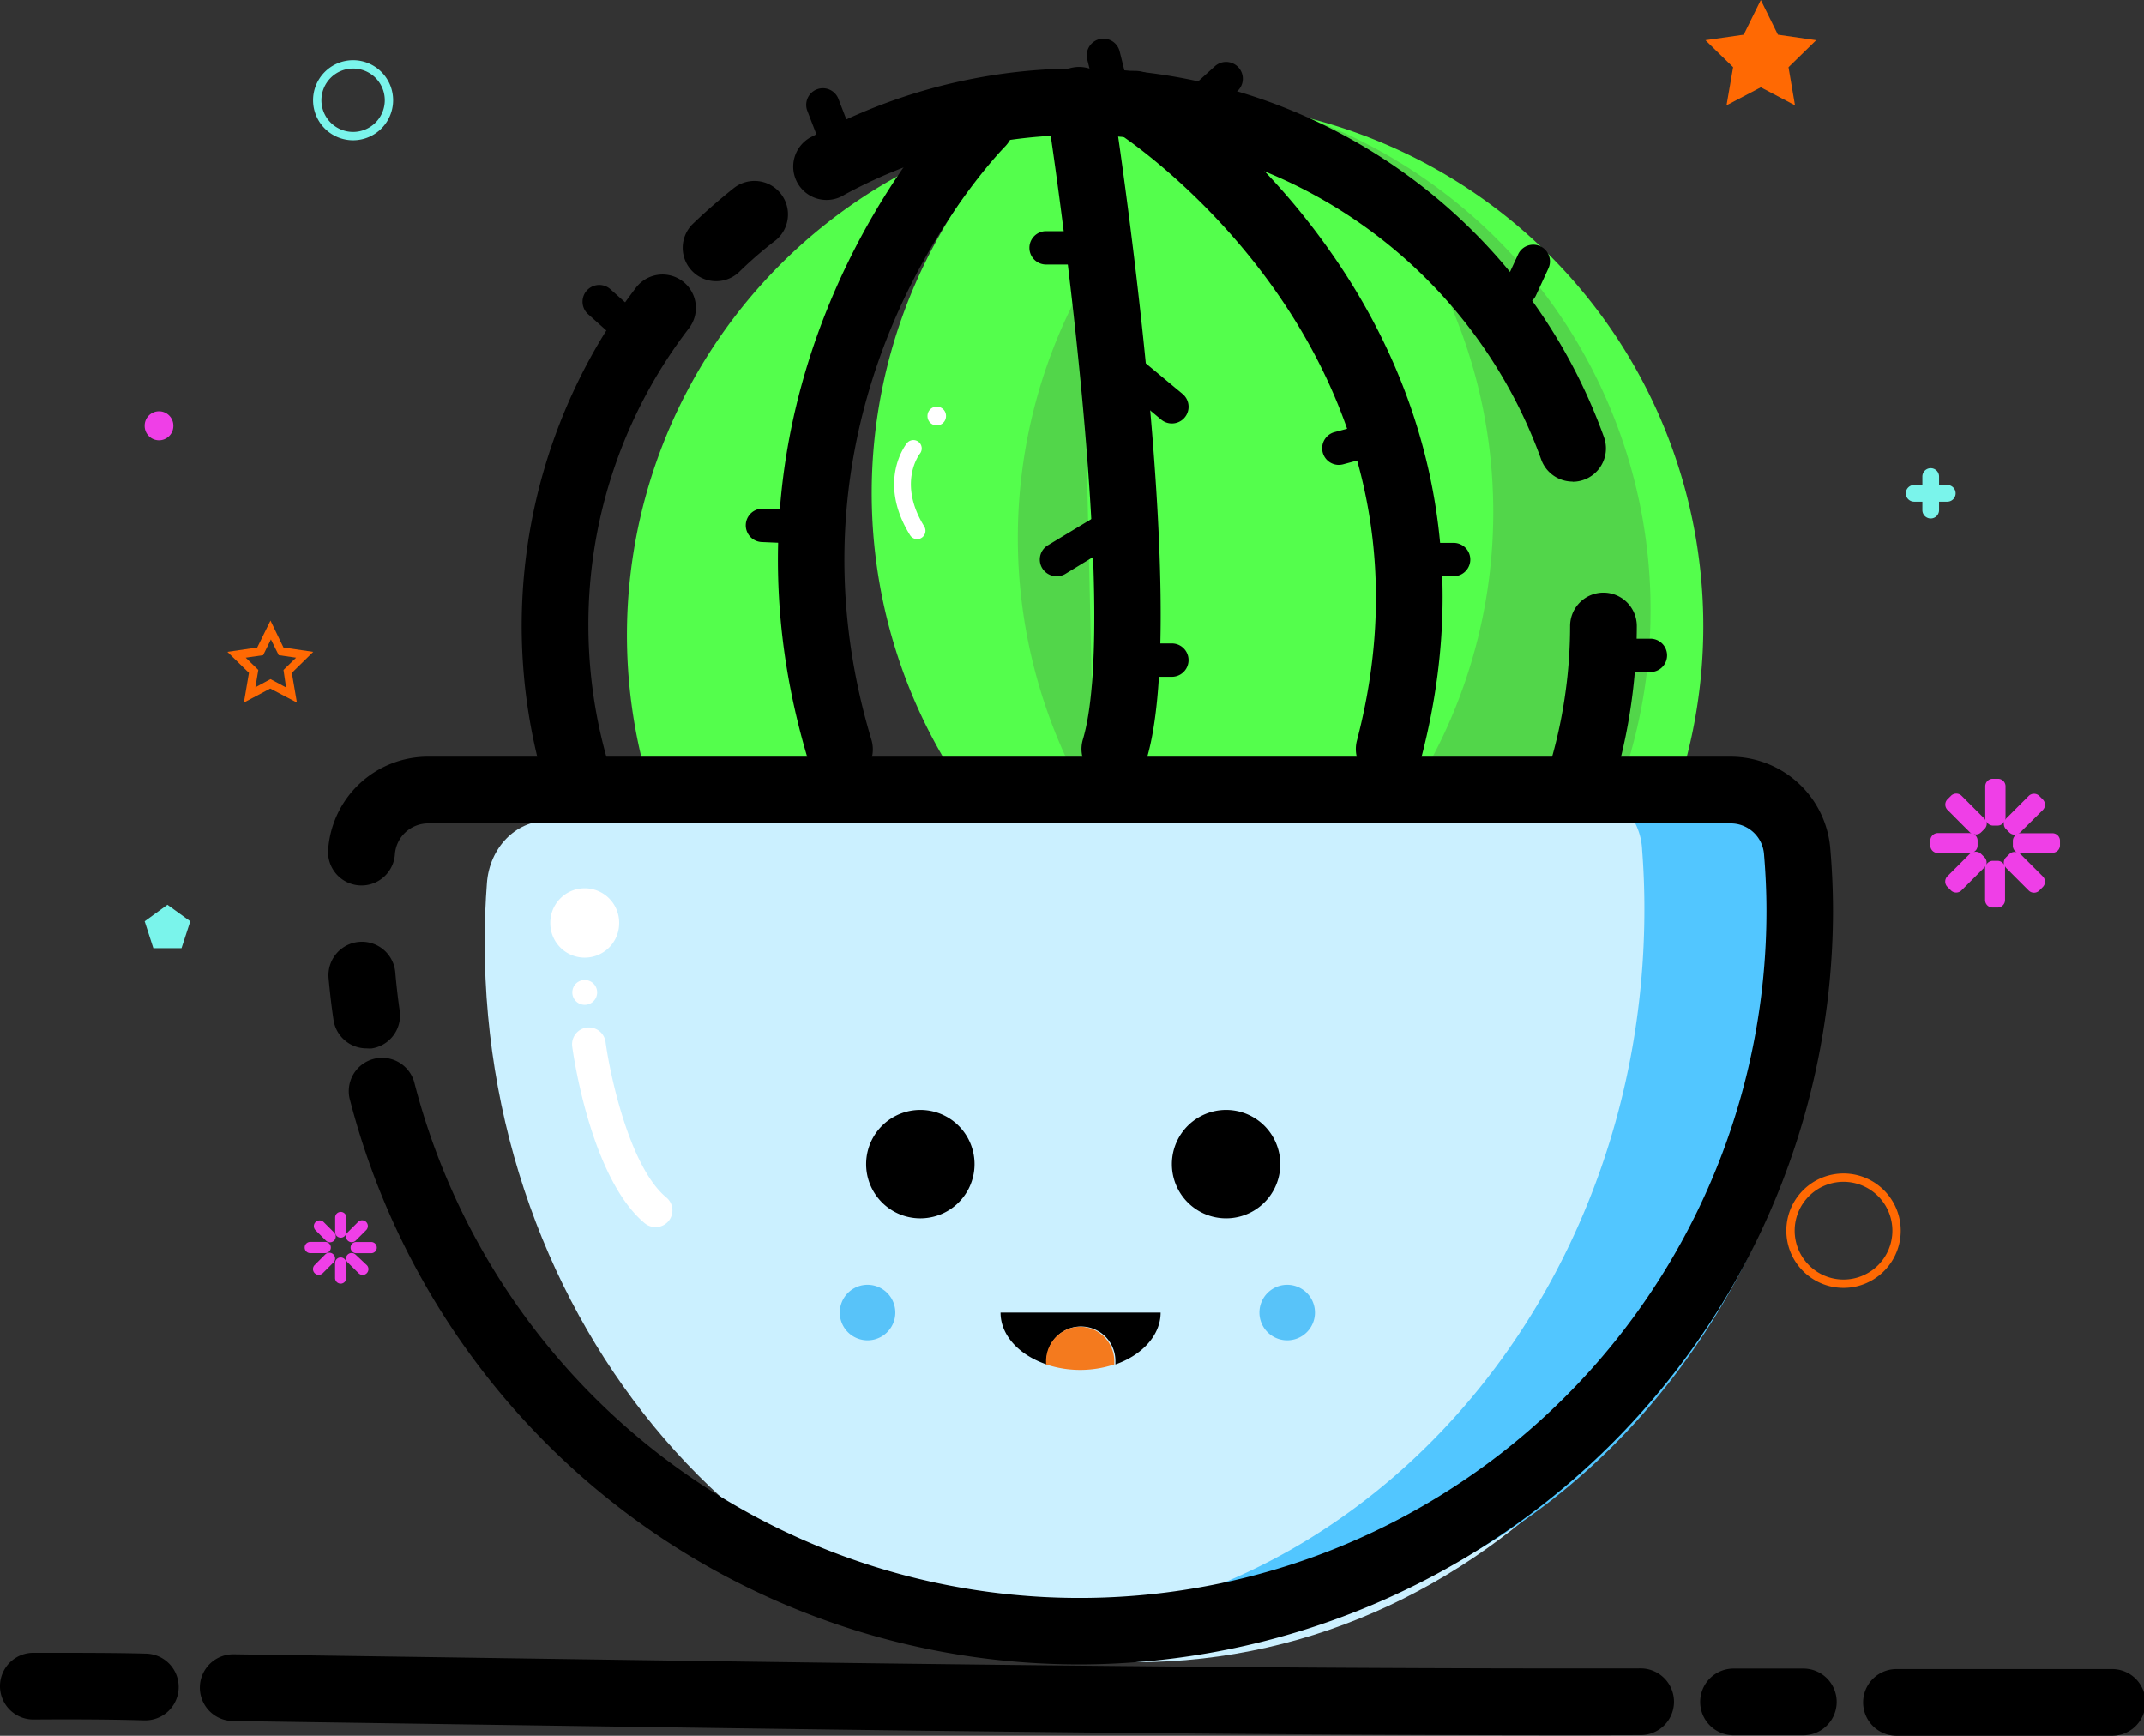 <?xml version="1.0" standalone="no"?><!DOCTYPE svg PUBLIC "-//W3C//DTD SVG 1.1//EN" "http://www.w3.org/Graphics/SVG/1.1/DTD/svg11.dtd"><svg t="1761621605655" class="icon" viewBox="0 0 1265 1024" version="1.1" xmlns="http://www.w3.org/2000/svg" p-id="1662" xmlns:xlink="http://www.w3.org/1999/xlink" width="247.07" height="200"><rect x="0" y="0" width="1265" height="1024" fill="#333333" stroke="none"/><path d="M1236.524 1024h-117.577a19.678 19.678 0 0 1 0-39.356h127.268a19.678 19.678 0 0 1 0 39.356zM1022.819 1023.705a19.678 19.678 0 0 1 0-39.356h41.176a19.678 19.678 0 1 1 0 39.356zM932.3 1023.705c-220.936 0-447.677-3.345-666.941-6.543l-127.908-1.869a19.678 19.678 0 0 1 0.295-39.356h0.295l127.908 1.82c231.218 3.394 470.209 6.887 702.066 6.494a19.678 19.678 0 0 1 0 39.356zM85.354 1014.899h-0.59c-16.874-0.492-38.126-0.689-64.987-0.492H19.678a19.678 19.678 0 0 1 0-39.356c27.303 0 49.195 0 66.364 0.492a19.678 19.678 0 0 1-0.59 39.356z" p-id="1663"></path><path d="M1087.708 759.772a33.748 33.748 0 1 1 33.748-33.748 33.748 33.748 0 0 1-33.748 33.748z m0-62.576a28.828 28.828 0 1 0 28.828 28.828 28.828 28.828 0 0 0-28.828-28.828z" fill="#FF6903" p-id="1664"></path><path d="M208.342 82.746a23.614 23.614 0 1 1 23.614-23.614 23.614 23.614 0 0 1-23.614 23.614z m0-42.308a18.694 18.694 0 1 0 18.694 18.694 18.694 18.694 0 0 0-18.694-18.694z" fill="#7AF4EB" p-id="1665"></path><path d="M1038.906 0l10.085 20.465 22.581 3.247-16.333 15.939 3.837 22.482-20.17-10.626-20.219 10.626 3.886-22.482-16.333-15.939 22.581-3.247L1038.906 0zM143.896 414.47l3.001-17.514-12.742-12.397 17.612-2.558 7.822-15.89L167.264 382.001l17.563 2.558L172.184 396.957l3.001 17.514-15.742-8.265z m15.693-13.824l9.2 4.92-1.525-10.331 7.428-7.232-10.233-1.476-4.624-9.298-4.575 9.298-10.282 1.476 7.428 7.232-1.722 10.233z" fill="#FF6903" p-id="1666"></path><path d="M1149.005 286.12h-4.92v-4.92a4.92 4.92 0 1 0-9.839 0v4.92h-4.92a4.92 4.92 0 0 0 0 9.839h4.92v4.92a4.92 4.92 0 1 0 9.839 0v-4.92h4.92a4.92 4.92 0 0 0 0-9.839zM98.784 533.769l-13.43 9.741 5.116 15.841h16.628l5.166-15.841-13.48-9.741z" fill="#7AF4EB" p-id="1667"></path><path d="M1210.795 491.559h-18.743a4.034 4.034 0 0 0-1.279 0.295 5.608 5.608 0 0 0 1.131-0.738l13.381-13.234a4.428 4.428 0 0 0 0-6.248l-2.066-2.066a4.428 4.428 0 0 0-6.248 0l-13.234 13.234a4.083 4.083 0 0 0-0.689 1.082 5.756 5.756 0 0 0 0.246-1.328v-18.694a4.428 4.428 0 0 0-4.428-4.428H1175.767a4.428 4.428 0 0 0-4.428 4.428v18.694a5.362 5.362 0 0 0 0 1.279 4.083 4.083 0 0 0-0.738-1.131l-13.234-13.234a4.428 4.428 0 0 0-6.248 0l-2.066 2.066a4.428 4.428 0 0 0 0 6.248l13.234 13.234a4.083 4.083 0 0 0 1.131 0.738 4.329 4.329 0 0 0-1.328-0.295h-18.743a4.477 4.477 0 0 0-4.428 4.428v2.903a4.428 4.428 0 0 0 4.428 4.428h18.743a3.936 3.936 0 0 0 1.279-0.246 4.083 4.083 0 0 0-1.131 0.738l-13.234 13.234a4.428 4.428 0 0 0 0 6.248l2.066 2.066a4.428 4.428 0 0 0 6.248 0l13.234-13.234a4.083 4.083 0 0 0 0.689-1.082 5.313 5.313 0 0 0 0 1.328v18.694a4.428 4.428 0 0 0 4.428 4.428h2.903a4.428 4.428 0 0 0 4.428-4.428v-18.694a5.362 5.362 0 0 0 0-1.279 4.083 4.083 0 0 0 0.738 1.131l13.234 13.234a4.428 4.428 0 0 0 6.248 0l2.066-2.066a4.428 4.428 0 0 0 0-6.248l-13.234-13.234a4.083 4.083 0 0 0-1.131-0.738 4.231 4.231 0 0 0 1.328 0h18.743a4.428 4.428 0 0 0 4.428-4.428v-2.903a4.477 4.477 0 0 0-4.624-4.182z m-25.188 12.25l-2.066 2.017a4.428 4.428 0 0 0-1.082 4.378 4.378 4.378 0 0 0-3.837-2.361H1175.767a4.378 4.378 0 0 0-3.837 2.361 4.477 4.477 0 0 0-1.033-4.428l-2.066-2.066a4.378 4.378 0 0 0-4.378-1.033 4.378 4.378 0 0 0 2.361-3.886v-2.903a4.378 4.378 0 0 0-2.312-3.837 4.28 4.28 0 0 0 4.378-1.033l2.066-2.066a4.378 4.378 0 0 0 1.082-4.378 4.329 4.329 0 0 0 3.739 2.46h2.903a4.378 4.378 0 0 0 3.837-2.361 4.477 4.477 0 0 0 1.033 4.428l2.066 2.066a4.378 4.378 0 0 0 4.378 1.033 4.378 4.378 0 0 0-2.361 3.837v2.903a4.28 4.28 0 0 0 2.312 3.837 4.329 4.329 0 0 0-4.329 1.033zM201.061 730.157a3.296 3.296 0 0 0 3.296-3.296V718.251a3.296 3.296 0 1 0-6.592 0v8.855a3.296 3.296 0 0 0 3.296 3.05zM192.255 731.829a3.296 3.296 0 0 0 4.92-4.674l-6.248-6.248a3.296 3.296 0 1 0-4.674 4.92zM195.207 735.962a3.296 3.296 0 0 0-3.296-3.296h-8.855a3.296 3.296 0 0 0 0 6.592H191.862a3.296 3.296 0 0 0 3.345-3.296zM196.781 740.094a3.345 3.345 0 0 0-4.92 0l-6.248 6.248a3.296 3.296 0 0 0 4.92 4.674l6.248-6.248a3.345 3.345 0 0 0 0-4.674zM201.012 741.816a3.296 3.296 0 0 0-3.296 3.296v8.855a3.296 3.296 0 1 0 6.592 0v-8.855a3.296 3.296 0 0 0-3.296-3.296zM209.818 740.143a3.345 3.345 0 0 0-4.674 0 3.247 3.247 0 0 0 0 4.624l6.395 6.297a3.296 3.296 0 0 0 4.92-4.674zM219.017 732.715h-8.855a3.296 3.296 0 1 0 0 6.592h8.855a3.296 3.296 0 0 0 0-6.592zM205.194 731.878a3.345 3.345 0 0 0 4.674 0l6.248-6.248a3.296 3.296 0 0 0-4.92-4.674l-6.248 6.248a3.345 3.345 0 0 0 0.246 4.674z" fill="#EF3FE7" p-id="1668"></path><path d="M93.815 251.191m-8.462 0a8.462 8.462 0 1 0 16.923 0 8.462 8.462 0 1 0-16.923 0Z" fill="#EF3FE7" p-id="1669"></path><path d="M619.861 69.513c-5.805 1.476-11.512 3.148-17.169 4.92a309.291 309.291 0 0 0 296.943 516.255q8.708-2.214 17.12-4.92A309.34 309.34 0 0 0 619.861 69.513z" fill="#54FE4C" p-id="1670"></path><path d="M770.939 624.78a309.242 309.242 0 0 1-211.146-535.442A309.291 309.291 0 1 0 890.435 600.576a309.094 309.094 0 0 1-119.495 24.204z" fill="#54FE4C" p-id="1671"></path><path d="M638.85 168.199a309.537 309.537 0 0 0 7.035 310.471M577.454 611.301A309.242 309.242 0 0 0 778.761 72.317 309.291 309.291 0 1 1 457.516 589.507a307.963 307.963 0 0 0 119.938 21.794z" fill="#52D64A" p-id="1672"></path><path d="M541.148 318.048a4.92 4.92 0 0 1-4.182-2.312c-19.678-31.731-2.509-53.524-1.771-54.41a4.92 4.92 0 0 1 7.674 6.149c-0.59 0.787-13.332 17.563 2.46 43.095a4.92 4.92 0 0 1-1.623 6.74 4.428 4.428 0 0 1-2.558 0.738z" fill="#FFFFFF" p-id="1673"></path><path d="M552.709 245.435m-5.461 0a5.461 5.461 0 1 0 10.921 0 5.461 5.461 0 1 0-10.921 0Z" fill="#FFFFFF" p-id="1674"></path><path d="M422.538 165.887A19.678 19.678 0 0 1 408.321 159.836a19.678 19.678 0 0 1 0.541-27.845c7.625-7.33 15.742-14.365 24.007-20.957a19.678 19.678 0 0 1 24.598 30.895 231.892 231.892 0 0 0-21.302 18.448 19.678 19.678 0 0 1-13.627 5.51zM636.784 698.278A329.018 329.018 0 0 1 375.262 169.675a19.678 19.678 0 0 1 31.288 23.909 286.809 286.809 0 0 0-59.379 175.726 289.613 289.613 0 0 0 579.225 0 19.678 19.678 0 0 1 39.356 0 329.608 329.608 0 0 1-328.969 328.969zM927.872 284.103a19.678 19.678 0 0 1-18.547-13.037 289.809 289.809 0 0 0-410.977-156.244 19.678 19.678 0 1 1-18.842-34.437 329.166 329.166 0 0 1 466.863 177.447 19.678 19.678 0 0 1-18.497 26.369z" p-id="1675"></path><path d="M495.446 461.55A19.678 19.678 0 0 1 476.604 447.677c-67.988-226.938 82.304-382.543 88.552-389.036a19.678 19.678 0 0 1 27.992 27.648c-5.756 5.854-140.207 146.012-79.008 350.074a19.678 19.678 0 0 1-13.234 24.598 18.793 18.793 0 0 1-5.461 0.59zM657.839 461.55a19.678 19.678 0 0 1-5.559-0.787 19.678 19.678 0 0 1-13.332-24.598c19.678-66.463-8.954-292.023-21.597-373.294a19.678 19.678 0 1 1 38.864-6.051c1.919 12.299 46.539 302.01 20.465 390.463a19.678 19.678 0 0 1-18.842 14.267zM819.643 461.55a19.678 19.678 0 0 1-19.039-24.598c59.871-228.365-139.075-357.207-141.043-358.486a19.678 19.678 0 1 1 21.006-33.256 410.486 410.486 0 0 1 104.442 103.31c43.833 62.183 88.552 164.361 53.672 298.222a19.678 19.678 0 0 1-19.039 14.808z" p-id="1676"></path><path d="M322.82 484.278c-18.645 0-33.994 15.988-35.519 36.601q-1.328 17.218-1.328 34.781c0 234.711 171.938 424.949 384.068 424.949s384.117-190.238 384.117-424.949c0-11.708-0.492-23.319-1.328-34.781-1.574-20.613-16.874-36.601-35.568-36.601z" fill="#CBF0FF" p-id="1677"></path><path d="M1077.377 502.481c-1.525-20.613-16.874-36.552-35.519-36.552H941.106a38.618 38.618 0 0 1 27.795 35.568q1.328 17.218 1.328 34.83c0 215.672-145.274 393.562-333.446 421.112a348.499 348.499 0 0 0 57.657 4.92c212.13 0 384.068-190.238 384.068-424.9q0-17.759-1.131-34.978z" fill="#52C6FF" p-id="1678"></path><path d="M636.784 981.889A444.479 444.479 0 0 1 206.62 649.378a19.678 19.678 0 1 1 38.077-9.839 405.32 405.32 0 0 0 797.554-102.08c0-10.971-0.492-22.138-1.427-33.207a19.678 19.678 0 0 0-19.678-18.497H252.667a19.678 19.678 0 0 0-19.678 18.497 19.678 19.678 0 1 1-39.356-3.247 59.034 59.034 0 0 1 59.034-54.607h768.234a59.034 59.034 0 0 1 59.034 54.607c1.033 12.102 1.574 24.598 1.574 36.454a445.119 445.119 0 0 1-444.725 444.43z" p-id="1679"></path><path d="M216.459 618.483a19.678 19.678 0 0 1-19.678-16.825c-1.23-8.216-2.165-16.579-2.903-24.598a19.678 19.678 0 0 1 39.356-3.444c0.64 7.527 1.525 15.152 2.607 22.63a19.678 19.678 0 0 1-16.628 22.285 18.989 18.989 0 0 1-2.755-0.049z" p-id="1680"></path><path d="M386.724 723.909a9.839 9.839 0 0 1-6.297-2.263c-32.125-26.762-42.406-101.096-42.8-104.245a9.839 9.839 0 1 1 19.678-2.657c2.607 19.383 14.168 73.793 35.913 91.749a9.839 9.839 0 0 1 1.23 13.873 9.839 9.839 0 0 1-7.724 3.542z" fill="#FFFFFF" p-id="1681"></path><path d="M345.007 585.473m-7.33 0a7.33 7.33 0 1 0 14.66 0 7.33 7.33 0 1 0-14.66 0Z" fill="#FFFFFF" p-id="1682"></path><path d="M345.007 544.493m-20.318 0a20.318 20.318 0 1 0 40.635 0 20.318 20.318 0 1 0-40.635 0Z" fill="#FFFFFF" p-id="1683"></path><path d="M543.018 686.766m-31.977 0a31.977 31.977 0 1 0 63.954 0 31.977 31.977 0 1 0-63.954 0Z" p-id="1684"></path><path d="M511.877 774.334m-16.382 0a16.382 16.382 0 1 0 32.764 0 16.382 16.382 0 1 0-32.764 0Z" fill="#58C3F9" p-id="1685"></path><path d="M759.477 774.334m-16.382 0a16.382 16.382 0 1 0 32.764 0 16.382 16.382 0 1 0-32.764 0Z" fill="#58C3F9" p-id="1686"></path><path d="M723.417 686.766m-31.977 0a31.977 31.977 0 1 0 63.954 0 31.977 31.977 0 1 0-63.954 0Z" p-id="1687"></path><path d="M684.798 774.334H590.344c0 13.529 11.118 25.188 27.156 30.599v-1.919a20.318 20.318 0 1 1 40.635 0v1.919c15.546-5.411 26.664-17.071 26.664-30.599z" p-id="1688"></path><path d="M637.522 782.697a20.318 20.318 0 0 0-20.318 20.318v1.919a63.954 63.954 0 0 0 40.242 0v-1.919a20.318 20.318 0 0 0-19.924-20.318z" fill="#F47A1E" p-id="1689"></path><path d="M490.871 85.649a9.839 9.839 0 0 1-9.15-6.297l-5.559-14.414a9.839 9.839 0 0 1 18.35-7.035l5.559 14.365a9.839 9.839 0 0 1-5.657 12.692 8.904 8.904 0 0 1-3.542 0.689zM373.884 206.03a9.839 9.839 0 0 1-6.543-2.509l-20.318-18.153a9.839 9.839 0 1 1 13.135-14.759l20.318 18.153a9.839 9.839 0 0 1 0.738 13.922 9.839 9.839 0 0 1-7.33 3.345zM467.06 320.507h-0.443l-17.218-0.738a9.839 9.839 0 1 1 0.935-19.678l17.218 0.836a9.839 9.839 0 0 1-0.492 19.678zM648.591 156.047h-31.387a9.839 9.839 0 0 1 0-19.678h31.387a9.839 9.839 0 0 1 0 19.678zM691.391 249.814a9.839 9.839 0 0 1-6.297-2.312l-21.351-17.809a9.839 9.839 0 0 1 12.594-15.103l21.4 17.809a9.839 9.839 0 0 1-6.346 17.415zM623.157 339.939a9.839 9.839 0 0 1-4.92-18.251L645.934 305.011a9.839 9.839 0 1 1 10.233 16.776l-27.894 16.972a9.839 9.839 0 0 1-5.116 1.181zM691.44 399.269h-21.4a9.839 9.839 0 0 1 0-19.678h21.4a9.839 9.839 0 0 1 0 19.678zM657.79 69.808a9.839 9.839 0 0 1-9.495-7.428l-6.789-27.254a9.839 9.839 0 1 1 19.088-4.92l6.789 27.254a9.839 9.839 0 0 1-7.183 11.905 10.085 10.085 0 0 1-2.411 0.443zM708.412 69.808a9.839 9.839 0 0 1-6.641-17.12l15.054-13.627a9.839 9.839 0 0 1 13.184 14.759l-14.759 13.627a9.839 9.839 0 0 1-6.838 2.361zM790.126 274.264a9.839 9.839 0 0 1-2.558-19.383l27.205-7.281a9.839 9.839 0 0 1 4.92 18.989l-27.205 7.33a11.807 11.807 0 0 1-2.361 0.344zM857.671 339.939h-13.43a9.839 9.839 0 0 1 0-19.678h13.43a9.839 9.839 0 0 1 0 19.678zM973.772 396.465h-15.595a9.839 9.839 0 0 1 0-19.678h15.595a9.839 9.839 0 0 1 0 19.678zM897.371 180.006a10.233 10.233 0 0 1-4.132-0.886 9.839 9.839 0 0 1-4.92-13.037l7.379-15.988a9.839 9.839 0 0 1 17.907 8.216l-7.379 15.988a9.839 9.839 0 0 1-8.855 5.707z" p-id="1690"></path></svg>